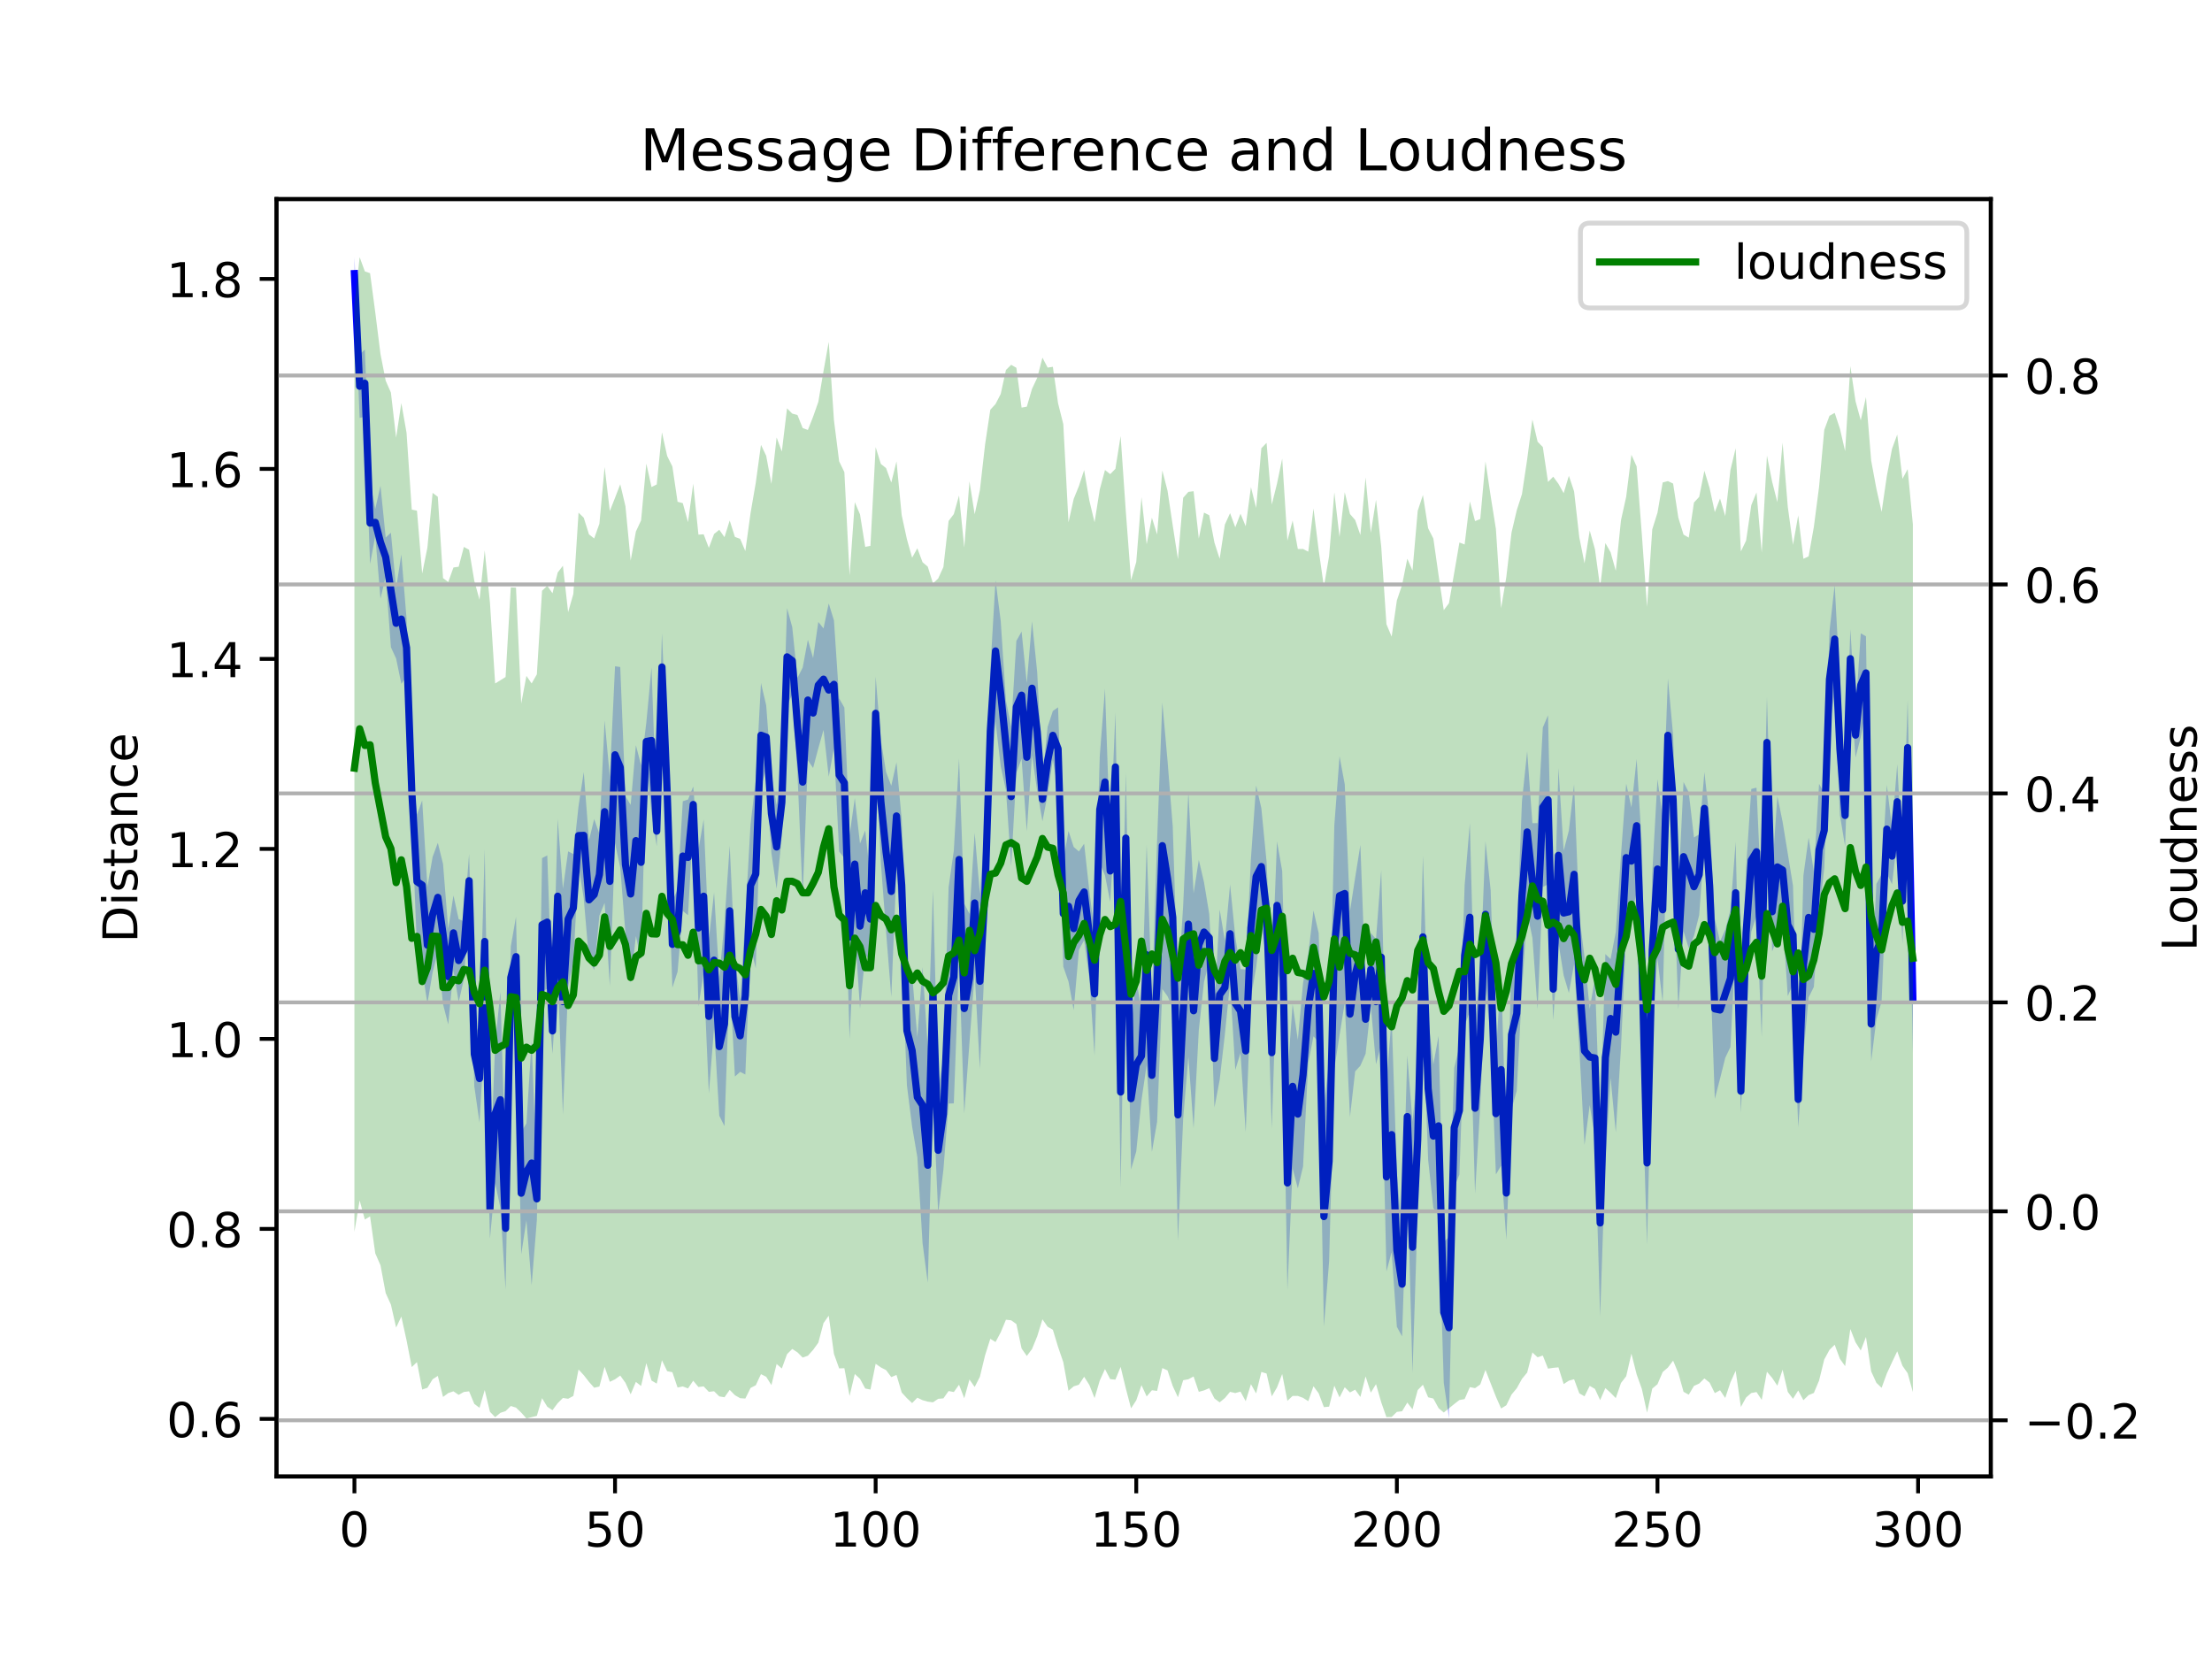 <?xml version="1.0" encoding="utf-8" standalone="no"?>
<!DOCTYPE svg PUBLIC "-//W3C//DTD SVG 1.1//EN"
  "http://www.w3.org/Graphics/SVG/1.1/DTD/svg11.dtd">
<!-- Created with matplotlib (https://matplotlib.org/) -->
<svg height="345.6pt" version="1.1" viewBox="0 0 460.8 345.6" width="460.8pt" xmlns="http://www.w3.org/2000/svg" xmlns:xlink="http://www.w3.org/1999/xlink">
 <defs>
  <style type="text/css">
*{stroke-linecap:butt;stroke-linejoin:round;}
  </style>
 </defs>
 <g id="figure_1">
  <g id="patch_1">
   <path d="M 0 345.6 
L 460.8 345.6 
L 460.8 0 
L 0 0 
z
" style="fill:#ffffff;"/>
  </g>
  <g id="axes_1">
   <g id="patch_2">
    <path d="M 57.6 307.584 
L 414.72 307.584 
L 414.72 41.472 
L 57.6 41.472 
z
" style="fill:#ffffff;"/>
   </g>
   <g id="PolyCollection_1">
    <path clip-path="url(#p06f6f59877)" d="M 73.833 53.568 
L 73.833 60.424 
L 74.919 87.06 
L 76.004 86.83 
L 77.09 117.515 
L 78.176 111.628 
L 79.262 124.703 
L 80.348 120.118 
L 81.433 134.827 
L 82.519 137.191 
L 83.605 142.456 
L 84.691 140.989 
L 85.777 170.622 
L 86.862 197.624 
L 87.948 202.019 
L 89.034 209.043 
L 90.12 202.588 
L 91.206 198.304 
L 92.291 209.199 
L 93.377 213.411 
L 94.463 202.124 
L 95.549 208.729 
L 96.635 204.007 
L 97.72 189.057 
L 98.806 226.283 
L 99.892 233.868 
L 100.978 215.339 
L 102.064 258.063 
L 103.149 246.452 
L 104.235 251.591 
L 105.321 268.659 
L 106.407 210.138 
L 107.493 207.574 
L 108.578 261.32 
L 109.664 254.212 
L 110.75 267.746 
L 111.836 254.186 
L 112.922 206.537 
L 114.007 205.99 
L 115.093 219.533 
L 116.179 202.797 
L 117.265 232.192 
L 118.351 205.596 
L 119.436 200.432 
L 120.522 180.235 
L 121.608 187.22 
L 122.694 199.856 
L 123.78 202.088 
L 124.865 190.734 
L 125.951 188.099 
L 127.037 205.411 
L 128.123 175.684 
L 129.209 180.754 
L 130.294 194.454 
L 131.38 204.795 
L 132.466 195.003 
L 133.552 199.87 
L 134.638 158.391 
L 135.723 169.487 
L 136.809 176.286 
L 137.895 146.071 
L 138.981 173.467 
L 140.067 205.744 
L 141.152 202.438 
L 142.238 189.764 
L 143.324 190.66 
L 144.41 171.344 
L 145.496 209.63 
L 146.581 202.678 
L 147.667 227.8 
L 148.753 214.127 
L 149.839 232.426 
L 150.925 234.597 
L 152.01 203.333 
L 153.096 224.26 
L 154.182 223.29 
L 155.268 223.841 
L 156.354 197.17 
L 157.439 201.733 
L 158.525 164.052 
L 159.611 160.198 
L 160.697 177.707 
L 161.783 185.182 
L 162.868 174.207 
L 163.954 146.978 
L 165.04 144.64 
L 166.126 161.168 
L 167.212 186.771 
L 168.297 158.383 
L 169.383 159.988 
L 170.469 155.894 
L 171.555 152.045 
L 172.641 161.801 
L 173.726 155.88 
L 174.812 177.402 
L 175.898 178.78 
L 176.984 216.452 
L 178.07 193.745 
L 179.155 210.132 
L 180.241 198.986 
L 181.327 200.021 
L 182.413 156.259 
L 183.499 179.76 
L 184.584 194.113 
L 185.67 207.696 
L 186.756 181.172 
L 187.842 198.116 
L 188.928 226.117 
L 190.013 234.695 
L 191.099 241.052 
L 192.185 258.965 
L 193.271 267.245 
L 194.357 228.128 
L 195.442 252.753 
L 196.528 243.677 
L 197.614 229.887 
L 198.7 229.853 
L 199.786 200.092 
L 200.871 231.981 
L 201.957 217.216 
L 203.043 202.733 
L 204.129 222.668 
L 205.215 198.731 
L 206.3 165.018 
L 207.386 150.366 
L 208.472 159.65 
L 209.558 164.631 
L 210.644 180.479 
L 211.729 161.011 
L 212.815 158.074 
L 213.901 173.185 
L 214.987 157.328 
L 216.073 164.825 
L 217.158 171.088 
L 218.244 165.515 
L 219.33 158.279 
L 220.416 164.63 
L 221.502 201.372 
L 222.587 204.477 
L 223.673 210.43 
L 224.759 197.878 
L 225.845 195.874 
L 226.931 203.753 
L 228.016 219.86 
L 229.102 179.732 
L 230.188 182.349 
L 231.274 187.886 
L 232.36 171.124 
L 233.445 247.395 
L 234.531 188.181 
L 235.617 243.623 
L 236.703 239.867 
L 237.789 229.216 
L 238.875 221.82 
L 239.96 239.972 
L 241.046 233.708 
L 242.132 206.033 
L 243.218 207.529 
L 244.304 210.004 
L 245.389 258.491 
L 246.475 233.05 
L 247.561 220.161 
L 248.647 235.03 
L 249.733 214.617 
L 250.818 204.532 
L 251.904 200.324 
L 252.99 230.723 
L 254.076 224.989 
L 255.162 215.491 
L 256.247 204.762 
L 257.333 222.891 
L 258.419 219.347 
L 259.505 235.875 
L 260.591 207.729 
L 261.676 201.585 
L 262.762 192.678 
L 263.848 200.079 
L 264.934 235.089 
L 266.02 201.942 
L 267.105 205.889 
L 268.191 268.732 
L 269.277 243.447 
L 270.363 247.551 
L 271.449 243.013 
L 272.534 221.478 
L 273.62 215.883 
L 274.706 217.058 
L 275.792 276.349 
L 276.878 262.822 
L 277.963 222.706 
L 279.049 215.661 
L 280.135 208.901 
L 281.221 232.688 
L 282.307 223.185 
L 283.392 222.009 
L 284.478 219.533 
L 285.564 209.58 
L 286.65 221.713 
L 287.736 217.557 
L 288.821 264.872 
L 289.907 260.818 
L 290.993 276.396 
L 292.079 278.397 
L 293.165 245.356 
L 294.25 285.999 
L 295.336 252.165 
L 296.422 212.132 
L 297.508 241.607 
L 298.594 251.637 
L 299.679 253.26 
L 300.765 288.06 
L 301.851 295.488 
L 302.937 247.382 
L 304.023 244.673 
L 305.108 213.666 
L 306.194 210.68 
L 307.28 248.654 
L 308.366 230.278 
L 309.452 205.689 
L 310.537 216.039 
L 311.623 244.661 
L 312.709 242.83 
L 313.795 258.273 
L 314.881 231.076 
L 315.966 227.236 
L 317.052 206.338 
L 318.138 190.127 
L 319.224 195.341 
L 320.31 210.242 
L 321.395 184.772 
L 322.481 184.226 
L 323.567 212.491 
L 324.653 196.388 
L 325.739 203.174 
L 326.824 206.848 
L 327.91 200.849 
L 328.996 218.267 
L 330.082 238.506 
L 331.168 230.221 
L 332.253 236.997 
L 333.339 274.197 
L 334.425 241.869 
L 335.511 224.551 
L 336.597 235.88 
L 337.682 218.265 
L 338.768 194.086 
L 339.854 190.557 
L 340.94 185.922 
L 342.026 223.939 
L 343.111 259.333 
L 344.197 213.921 
L 345.283 199.747 
L 346.369 208.797 
L 347.455 165.01 
L 348.54 180.046 
L 349.626 210.273 
L 350.712 194.013 
L 351.798 197.535 
L 352.884 194.974 
L 353.969 190.626 
L 355.055 175.972 
L 356.141 198.367 
L 357.227 228.914 
L 358.313 224.724 
L 359.398 220.373 
L 360.484 218.105 
L 361.57 196.585 
L 362.656 231.771 
L 363.742 207.967 
L 364.827 194.067 
L 365.913 190.776 
L 366.999 216.027 
L 368.085 164.161 
L 369.171 198.21 
L 370.256 195.329 
L 371.342 191.321 
L 372.428 207.502 
L 373.514 204.999 
L 374.6 234.83 
L 375.685 219.663 
L 376.771 207.781 
L 377.857 205.598 
L 378.943 190.783 
L 380.029 180.779 
L 381.114 151.508 
L 382.2 144.428 
L 383.286 169.812 
L 384.372 176.302 
L 385.458 143.385 
L 386.543 157.795 
L 387.629 153.537 
L 388.715 147.821 
L 389.801 221.105 
L 390.887 212.339 
L 391.972 208.638 
L 393.058 181.937 
L 394.144 184.209 
L 395.23 174.843 
L 396.316 196.583 
L 397.401 165.683 
L 398.487 219.399 
L 398.487 196.787 
L 398.487 196.787 
L 397.401 145.811 
L 396.316 178.853 
L 395.23 159.206 
L 394.144 172.472 
L 393.058 163.5 
L 391.972 182.169 
L 390.887 184.122 
L 389.801 205.528 
L 388.715 132.551 
L 387.629 131.937 
L 386.543 148.483 
L 385.458 131.047 
L 384.372 163.44 
L 383.286 142.19 
L 382.2 121.829 
L 381.114 131.521 
L 380.029 165.172 
L 378.943 163.289 
L 377.857 181.579 
L 376.771 174.459 
L 375.685 182.355 
L 374.6 223.226 
L 373.514 184.506 
L 372.428 177.806 
L 371.342 171.166 
L 370.256 165.868 
L 369.171 181.649 
L 368.085 145.177 
L 366.999 188.824 
L 365.913 164.084 
L 364.827 164.353 
L 363.742 180.743 
L 362.656 222.833 
L 361.57 175.371 
L 360.484 189.531 
L 359.398 193.686 
L 358.313 196.066 
L 357.227 191.414 
L 356.141 170.626 
L 355.055 160.847 
L 353.969 173.812 
L 352.884 174.457 
L 351.798 165.069 
L 350.712 162.905 
L 349.626 185.259 
L 348.54 153.111 
L 347.455 141.36 
L 346.369 170.243 
L 345.283 162.315 
L 344.197 181.94 
L 343.111 225.185 
L 342.026 176.021 
L 340.94 158.104 
L 339.854 168.199 
L 338.768 163.237 
L 337.682 178.105 
L 336.597 194.148 
L 335.511 199.795 
L 334.425 198.752 
L 333.339 235.328 
L 332.253 203.815 
L 331.168 210.174 
L 330.082 199.329 
L 328.996 190.803 
L 327.91 163.426 
L 326.824 173.023 
L 325.739 177.218 
L 324.653 159.985 
L 323.567 199.613 
L 322.481 149.008 
L 321.395 151.563 
L 320.31 171.467 
L 319.224 171.478 
L 318.138 156.498 
L 317.052 166.929 
L 315.966 195.033 
L 314.881 199.989 
L 313.795 238.787 
L 312.709 202.799 
L 311.623 219.332 
L 310.537 185.501 
L 309.452 175.252 
L 308.366 202.505 
L 307.28 213.066 
L 306.194 171.483 
L 305.108 184.447 
L 304.023 217.991 
L 302.937 222.45 
L 301.851 257.687 
L 300.765 258.728 
L 299.679 215.814 
L 298.594 221.703 
L 297.508 211.982 
L 296.422 178.217 
L 295.336 222.598 
L 294.25 233.639 
L 293.165 219.858 
L 292.079 256.637 
L 290.993 244.454 
L 289.907 211.909 
L 288.821 225.491 
L 287.736 181.25 
L 286.65 195.609 
L 285.564 194.354 
L 284.478 205.131 
L 283.392 176.016 
L 282.307 182.81 
L 281.221 189.819 
L 280.135 163.373 
L 279.049 157.545 
L 277.963 171.961 
L 276.878 220.99 
L 275.792 230.519 
L 274.706 194.385 
L 273.62 189.667 
L 272.534 198.726 
L 271.449 204.805 
L 270.363 216.619 
L 269.277 209.175 
L 268.191 224.129 
L 267.105 181.423 
L 266.02 175.288 
L 264.934 203.485 
L 263.848 179.487 
L 262.762 168.367 
L 261.676 163.633 
L 260.591 178.824 
L 259.505 201.968 
L 258.419 201.879 
L 257.333 195.106 
L 256.247 184.274 
L 255.162 195.942 
L 254.076 189.462 
L 252.99 210.235 
L 251.904 190.369 
L 250.818 183.795 
L 249.733 179.123 
L 248.647 186.084 
L 247.561 164.872 
L 246.475 188.61 
L 245.389 206.01 
L 244.304 172.176 
L 243.218 158.468 
L 242.132 146.308 
L 241.046 175.096 
L 239.96 208.043 
L 238.875 175.984 
L 237.789 210.734 
L 236.703 203.771 
L 235.617 214.113 
L 234.531 160.996 
L 233.445 207.581 
L 232.36 148.427 
L 231.274 174.993 
L 230.188 143.451 
L 229.102 157.513 
L 228.016 194.194 
L 226.931 185.595 
L 225.845 175.751 
L 224.759 177.375 
L 223.673 176.445 
L 222.587 173.098 
L 221.502 179.299 
L 220.416 147.344 
L 219.33 148.101 
L 218.244 151.408 
L 217.158 161.91 
L 216.073 140.073 
L 214.987 129.411 
L 213.901 142.316 
L 212.815 131.568 
L 211.729 133.509 
L 210.644 151.408 
L 209.558 145.954 
L 208.472 129.402 
L 207.386 120.852 
L 206.3 139.576 
L 205.215 171.826 
L 204.129 186.18 
L 203.043 173.479 
L 201.957 190.37 
L 200.871 188.208 
L 199.786 158.012 
L 198.7 177.181 
L 197.614 184.82 
L 196.528 220.454 
L 195.442 226.502 
L 194.357 185.394 
L 193.271 218.248 
L 192.185 201.475 
L 191.099 216.088 
L 190.013 202.98 
L 188.928 203.317 
L 187.842 170.736 
L 186.756 158.79 
L 185.67 163.693 
L 184.584 160.821 
L 183.499 154.172 
L 182.413 140.935 
L 181.327 182.912 
L 180.241 172.988 
L 179.155 175.727 
L 178.07 166.267 
L 176.984 173.969 
L 175.898 147.408 
L 174.812 145.49 
L 173.726 129.242 
L 172.641 125.7 
L 171.555 130.921 
L 170.469 129.558 
L 169.383 137.087 
L 168.297 133.276 
L 167.212 139.077 
L 166.126 141.191 
L 165.04 130.648 
L 163.954 126.681 
L 162.868 160.131 
L 161.783 167.699 
L 160.697 161.267 
L 159.611 146.925 
L 158.525 142.271 
L 157.439 162.462 
L 156.354 171.71 
L 155.268 190.945 
L 154.182 208.275 
L 153.096 199.316 
L 152.01 176.146 
L 150.925 192.009 
L 149.839 203.619 
L 148.753 185.912 
L 147.667 195.669 
L 146.581 170.717 
L 145.496 176.997 
L 144.41 163.84 
L 143.324 166.562 
L 142.238 166.91 
L 141.152 185.27 
L 140.067 187.715 
L 138.981 156.675 
L 137.895 131.837 
L 136.809 169.994 
L 135.723 139.034 
L 134.638 150.554 
L 133.552 159.406 
L 132.466 155.233 
L 131.38 167.673 
L 130.294 165.855 
L 129.209 138.953 
L 128.123 138.792 
L 127.037 161.799 
L 125.951 150.07 
L 124.865 173.698 
L 123.78 170.622 
L 122.694 175.053 
L 121.608 160.832 
L 120.522 167.911 
L 119.436 177.909 
L 118.351 177.358 
L 117.265 185.139 
L 116.179 170.589 
L 115.093 209.982 
L 114.007 178.192 
L 112.922 178.757 
L 111.836 245.3 
L 110.75 216.811 
L 109.664 234.027 
L 108.578 235.813 
L 107.493 191.006 
L 106.407 197.153 
L 105.321 243.104 
L 104.235 206.587 
L 103.149 217.491 
L 102.064 245.581 
L 100.978 176.901 
L 99.892 215.497 
L 98.806 212.927 
L 97.72 177.887 
L 96.635 191.93 
L 95.549 191.471 
L 94.463 186.543 
L 93.377 193.498 
L 92.291 179.959 
L 91.206 175.571 
L 90.12 178.513 
L 89.034 184.74 
L 87.948 166.735 
L 86.862 169.702 
L 85.777 158.821 
L 84.691 128.862 
L 83.605 115.488 
L 82.519 122.495 
L 81.433 110.973 
L 80.348 111.985 
L 79.262 101.203 
L 78.176 106.012 
L 77.09 100.41 
L 76.004 72.826 
L 74.919 73.86 
L 73.833 53.568 
z
" style="fill:#0000ff;fill-opacity:0.25;"/>
   </g>
   <g id="matplotlib.axis_1">
    <g id="xtick_1">
     <g id="line2d_1">
      <defs>
       <path d="M 0 0 
L 0 3.5 
" id="m4b7e1e8e38" style="stroke:#000000;stroke-width:0.8;"/>
      </defs>
      <g>
       <use style="stroke:#000000;stroke-width:0.8;" x="73.833" xlink:href="#m4b7e1e8e38" y="307.584"/>
      </g>
     </g>
     <g id="text_1">
      <!-- 0 -->
      <defs>
       <path d="M 31.781 66.406 
Q 24.172 66.406 20.328 58.906 
Q 16.5 51.422 16.5 36.375 
Q 16.5 21.391 20.328 13.891 
Q 24.172 6.391 31.781 6.391 
Q 39.453 6.391 43.281 13.891 
Q 47.125 21.391 47.125 36.375 
Q 47.125 51.422 43.281 58.906 
Q 39.453 66.406 31.781 66.406 
z
M 31.781 74.219 
Q 44.047 74.219 50.516 64.516 
Q 56.984 54.828 56.984 36.375 
Q 56.984 17.969 50.516 8.266 
Q 44.047 -1.422 31.781 -1.422 
Q 19.531 -1.422 13.062 8.266 
Q 6.594 17.969 6.594 36.375 
Q 6.594 54.828 13.062 64.516 
Q 19.531 74.219 31.781 74.219 
z
" id="DejaVuSans-48"/>
      </defs>
      <g transform="translate(70.651 322.182)scale(0.1 -0.1)">
       <use xlink:href="#DejaVuSans-48"/>
      </g>
     </g>
    </g>
    <g id="xtick_2">
     <g id="line2d_2">
      <g>
       <use style="stroke:#000000;stroke-width:0.8;" x="128.123" xlink:href="#m4b7e1e8e38" y="307.584"/>
      </g>
     </g>
     <g id="text_2">
      <!-- 50 -->
      <defs>
       <path d="M 10.797 72.906 
L 49.516 72.906 
L 49.516 64.594 
L 19.828 64.594 
L 19.828 46.734 
Q 21.969 47.469 24.109 47.828 
Q 26.266 48.188 28.422 48.188 
Q 40.625 48.188 47.75 41.5 
Q 54.891 34.812 54.891 23.391 
Q 54.891 11.625 47.562 5.094 
Q 40.234 -1.422 26.906 -1.422 
Q 22.312 -1.422 17.547 -0.641 
Q 12.797 0.141 7.719 1.703 
L 7.719 11.625 
Q 12.109 9.234 16.797 8.062 
Q 21.484 6.891 26.703 6.891 
Q 35.156 6.891 40.078 11.328 
Q 45.016 15.766 45.016 23.391 
Q 45.016 31 40.078 35.438 
Q 35.156 39.891 26.703 39.891 
Q 22.75 39.891 18.812 39.016 
Q 14.891 38.141 10.797 36.281 
z
" id="DejaVuSans-53"/>
      </defs>
      <g transform="translate(121.76 322.182)scale(0.1 -0.1)">
       <use xlink:href="#DejaVuSans-53"/>
       <use x="63.623" xlink:href="#DejaVuSans-48"/>
      </g>
     </g>
    </g>
    <g id="xtick_3">
     <g id="line2d_3">
      <g>
       <use style="stroke:#000000;stroke-width:0.8;" x="182.413" xlink:href="#m4b7e1e8e38" y="307.584"/>
      </g>
     </g>
     <g id="text_3">
      <!-- 100 -->
      <defs>
       <path d="M 12.406 8.297 
L 28.516 8.297 
L 28.516 63.922 
L 10.984 60.406 
L 10.984 69.391 
L 28.422 72.906 
L 38.281 72.906 
L 38.281 8.297 
L 54.391 8.297 
L 54.391 0 
L 12.406 0 
z
" id="DejaVuSans-49"/>
      </defs>
      <g transform="translate(172.869 322.182)scale(0.1 -0.1)">
       <use xlink:href="#DejaVuSans-49"/>
       <use x="63.623" xlink:href="#DejaVuSans-48"/>
       <use x="127.246" xlink:href="#DejaVuSans-48"/>
      </g>
     </g>
    </g>
    <g id="xtick_4">
     <g id="line2d_4">
      <g>
       <use style="stroke:#000000;stroke-width:0.8;" x="236.703" xlink:href="#m4b7e1e8e38" y="307.584"/>
      </g>
     </g>
     <g id="text_4">
      <!-- 150 -->
      <g transform="translate(227.159 322.182)scale(0.1 -0.1)">
       <use xlink:href="#DejaVuSans-49"/>
       <use x="63.623" xlink:href="#DejaVuSans-53"/>
       <use x="127.246" xlink:href="#DejaVuSans-48"/>
      </g>
     </g>
    </g>
    <g id="xtick_5">
     <g id="line2d_5">
      <g>
       <use style="stroke:#000000;stroke-width:0.8;" x="290.993" xlink:href="#m4b7e1e8e38" y="307.584"/>
      </g>
     </g>
     <g id="text_5">
      <!-- 200 -->
      <defs>
       <path d="M 19.188 8.297 
L 53.609 8.297 
L 53.609 0 
L 7.328 0 
L 7.328 8.297 
Q 12.938 14.109 22.625 23.891 
Q 32.328 33.688 34.812 36.531 
Q 39.547 41.844 41.422 45.531 
Q 43.312 49.219 43.312 52.781 
Q 43.312 58.594 39.234 62.25 
Q 35.156 65.922 28.609 65.922 
Q 23.969 65.922 18.812 64.312 
Q 13.672 62.703 7.812 59.422 
L 7.812 69.391 
Q 13.766 71.781 18.938 73 
Q 24.125 74.219 28.422 74.219 
Q 39.75 74.219 46.484 68.547 
Q 53.219 62.891 53.219 53.422 
Q 53.219 48.922 51.531 44.891 
Q 49.859 40.875 45.406 35.406 
Q 44.188 33.984 37.641 27.219 
Q 31.109 20.453 19.188 8.297 
z
" id="DejaVuSans-50"/>
      </defs>
      <g transform="translate(281.449 322.182)scale(0.1 -0.1)">
       <use xlink:href="#DejaVuSans-50"/>
       <use x="63.623" xlink:href="#DejaVuSans-48"/>
       <use x="127.246" xlink:href="#DejaVuSans-48"/>
      </g>
     </g>
    </g>
    <g id="xtick_6">
     <g id="line2d_6">
      <g>
       <use style="stroke:#000000;stroke-width:0.8;" x="345.283" xlink:href="#m4b7e1e8e38" y="307.584"/>
      </g>
     </g>
     <g id="text_6">
      <!-- 250 -->
      <g transform="translate(335.739 322.182)scale(0.1 -0.1)">
       <use xlink:href="#DejaVuSans-50"/>
       <use x="63.623" xlink:href="#DejaVuSans-53"/>
       <use x="127.246" xlink:href="#DejaVuSans-48"/>
      </g>
     </g>
    </g>
    <g id="xtick_7">
     <g id="line2d_7">
      <g>
       <use style="stroke:#000000;stroke-width:0.8;" x="399.573" xlink:href="#m4b7e1e8e38" y="307.584"/>
      </g>
     </g>
     <g id="text_7">
      <!-- 300 -->
      <defs>
       <path d="M 40.578 39.312 
Q 47.656 37.797 51.625 33 
Q 55.609 28.219 55.609 21.188 
Q 55.609 10.406 48.188 4.484 
Q 40.766 -1.422 27.094 -1.422 
Q 22.516 -1.422 17.656 -0.516 
Q 12.797 0.391 7.625 2.203 
L 7.625 11.719 
Q 11.719 9.328 16.594 8.109 
Q 21.484 6.891 26.812 6.891 
Q 36.078 6.891 40.938 10.547 
Q 45.797 14.203 45.797 21.188 
Q 45.797 27.641 41.281 31.266 
Q 36.766 34.906 28.719 34.906 
L 20.219 34.906 
L 20.219 43.016 
L 29.109 43.016 
Q 36.375 43.016 40.234 45.922 
Q 44.094 48.828 44.094 54.297 
Q 44.094 59.906 40.109 62.906 
Q 36.141 65.922 28.719 65.922 
Q 24.656 65.922 20.016 65.031 
Q 15.375 64.156 9.812 62.312 
L 9.812 71.094 
Q 15.438 72.656 20.344 73.438 
Q 25.25 74.219 29.594 74.219 
Q 40.828 74.219 47.359 69.109 
Q 53.906 64.016 53.906 55.328 
Q 53.906 49.266 50.438 45.094 
Q 46.969 40.922 40.578 39.312 
z
" id="DejaVuSans-51"/>
      </defs>
      <g transform="translate(390.029 322.182)scale(0.1 -0.1)">
       <use xlink:href="#DejaVuSans-51"/>
       <use x="63.623" xlink:href="#DejaVuSans-48"/>
       <use x="127.246" xlink:href="#DejaVuSans-48"/>
      </g>
     </g>
    </g>
   </g>
   <g id="matplotlib.axis_2">
    <g id="ytick_1">
     <g id="line2d_8">
      <defs>
       <path d="M 0 0 
L -3.5 0 
" id="m48596082e2" style="stroke:#000000;stroke-width:0.8;"/>
      </defs>
      <g>
       <use style="stroke:#000000;stroke-width:0.8;" x="57.6" xlink:href="#m48596082e2" y="295.581"/>
      </g>
     </g>
     <g id="text_8">
      <!-- 0.6 -->
      <defs>
       <path d="M 10.688 12.406 
L 21 12.406 
L 21 0 
L 10.688 0 
z
" id="DejaVuSans-46"/>
       <path d="M 33.016 40.375 
Q 26.375 40.375 22.484 35.828 
Q 18.609 31.297 18.609 23.391 
Q 18.609 15.531 22.484 10.953 
Q 26.375 6.391 33.016 6.391 
Q 39.656 6.391 43.531 10.953 
Q 47.406 15.531 47.406 23.391 
Q 47.406 31.297 43.531 35.828 
Q 39.656 40.375 33.016 40.375 
z
M 52.594 71.297 
L 52.594 62.312 
Q 48.875 64.062 45.094 64.984 
Q 41.312 65.922 37.594 65.922 
Q 27.828 65.922 22.672 59.328 
Q 17.531 52.734 16.797 39.406 
Q 19.672 43.656 24.016 45.922 
Q 28.375 48.188 33.594 48.188 
Q 44.578 48.188 50.953 41.516 
Q 57.328 34.859 57.328 23.391 
Q 57.328 12.156 50.688 5.359 
Q 44.047 -1.422 33.016 -1.422 
Q 20.359 -1.422 13.672 8.266 
Q 6.984 17.969 6.984 36.375 
Q 6.984 53.656 15.188 63.938 
Q 23.391 74.219 37.203 74.219 
Q 40.922 74.219 44.703 73.484 
Q 48.484 72.75 52.594 71.297 
z
" id="DejaVuSans-54"/>
      </defs>
      <g transform="translate(34.697 299.38)scale(0.1 -0.1)">
       <use xlink:href="#DejaVuSans-48"/>
       <use x="63.623" xlink:href="#DejaVuSans-46"/>
       <use x="95.41" xlink:href="#DejaVuSans-54"/>
      </g>
     </g>
    </g>
    <g id="ytick_2">
     <g id="line2d_9">
      <g>
       <use style="stroke:#000000;stroke-width:0.8;" x="57.6" xlink:href="#m48596082e2" y="256.001"/>
      </g>
     </g>
     <g id="text_9">
      <!-- 0.8 -->
      <defs>
       <path d="M 31.781 34.625 
Q 24.75 34.625 20.719 30.859 
Q 16.703 27.094 16.703 20.516 
Q 16.703 13.922 20.719 10.156 
Q 24.75 6.391 31.781 6.391 
Q 38.812 6.391 42.859 10.172 
Q 46.922 13.969 46.922 20.516 
Q 46.922 27.094 42.891 30.859 
Q 38.875 34.625 31.781 34.625 
z
M 21.922 38.812 
Q 15.578 40.375 12.031 44.719 
Q 8.5 49.078 8.5 55.328 
Q 8.5 64.062 14.719 69.141 
Q 20.953 74.219 31.781 74.219 
Q 42.672 74.219 48.875 69.141 
Q 55.078 64.062 55.078 55.328 
Q 55.078 49.078 51.531 44.719 
Q 48 40.375 41.703 38.812 
Q 48.828 37.156 52.797 32.312 
Q 56.781 27.484 56.781 20.516 
Q 56.781 9.906 50.312 4.234 
Q 43.844 -1.422 31.781 -1.422 
Q 19.734 -1.422 13.25 4.234 
Q 6.781 9.906 6.781 20.516 
Q 6.781 27.484 10.781 32.312 
Q 14.797 37.156 21.922 38.812 
z
M 18.312 54.391 
Q 18.312 48.734 21.844 45.562 
Q 25.391 42.391 31.781 42.391 
Q 38.141 42.391 41.719 45.562 
Q 45.312 48.734 45.312 54.391 
Q 45.312 60.062 41.719 63.234 
Q 38.141 66.406 31.781 66.406 
Q 25.391 66.406 21.844 63.234 
Q 18.312 60.062 18.312 54.391 
z
" id="DejaVuSans-56"/>
      </defs>
      <g transform="translate(34.697 259.8)scale(0.1 -0.1)">
       <use xlink:href="#DejaVuSans-48"/>
       <use x="63.623" xlink:href="#DejaVuSans-46"/>
       <use x="95.41" xlink:href="#DejaVuSans-56"/>
      </g>
     </g>
    </g>
    <g id="ytick_3">
     <g id="line2d_10">
      <g>
       <use style="stroke:#000000;stroke-width:0.8;" x="57.6" xlink:href="#m48596082e2" y="216.422"/>
      </g>
     </g>
     <g id="text_10">
      <!-- 1.0 -->
      <g transform="translate(34.697 220.221)scale(0.1 -0.1)">
       <use xlink:href="#DejaVuSans-49"/>
       <use x="63.623" xlink:href="#DejaVuSans-46"/>
       <use x="95.41" xlink:href="#DejaVuSans-48"/>
      </g>
     </g>
    </g>
    <g id="ytick_4">
     <g id="line2d_11">
      <g>
       <use style="stroke:#000000;stroke-width:0.8;" x="57.6" xlink:href="#m48596082e2" y="176.842"/>
      </g>
     </g>
     <g id="text_11">
      <!-- 1.2 -->
      <g transform="translate(34.697 180.641)scale(0.1 -0.1)">
       <use xlink:href="#DejaVuSans-49"/>
       <use x="63.623" xlink:href="#DejaVuSans-46"/>
       <use x="95.41" xlink:href="#DejaVuSans-50"/>
      </g>
     </g>
    </g>
    <g id="ytick_5">
     <g id="line2d_12">
      <g>
       <use style="stroke:#000000;stroke-width:0.8;" x="57.6" xlink:href="#m48596082e2" y="137.263"/>
      </g>
     </g>
     <g id="text_12">
      <!-- 1.4 -->
      <defs>
       <path d="M 37.797 64.312 
L 12.891 25.391 
L 37.797 25.391 
z
M 35.203 72.906 
L 47.609 72.906 
L 47.609 25.391 
L 58.016 25.391 
L 58.016 17.188 
L 47.609 17.188 
L 47.609 0 
L 37.797 0 
L 37.797 17.188 
L 4.891 17.188 
L 4.891 26.703 
z
" id="DejaVuSans-52"/>
      </defs>
      <g transform="translate(34.697 141.062)scale(0.1 -0.1)">
       <use xlink:href="#DejaVuSans-49"/>
       <use x="63.623" xlink:href="#DejaVuSans-46"/>
       <use x="95.41" xlink:href="#DejaVuSans-52"/>
      </g>
     </g>
    </g>
    <g id="ytick_6">
     <g id="line2d_13">
      <g>
       <use style="stroke:#000000;stroke-width:0.8;" x="57.6" xlink:href="#m48596082e2" y="97.683"/>
      </g>
     </g>
     <g id="text_13">
      <!-- 1.6 -->
      <g transform="translate(34.697 101.482)scale(0.1 -0.1)">
       <use xlink:href="#DejaVuSans-49"/>
       <use x="63.623" xlink:href="#DejaVuSans-46"/>
       <use x="95.41" xlink:href="#DejaVuSans-54"/>
      </g>
     </g>
    </g>
    <g id="ytick_7">
     <g id="line2d_14">
      <g>
       <use style="stroke:#000000;stroke-width:0.8;" x="57.6" xlink:href="#m48596082e2" y="58.104"/>
      </g>
     </g>
     <g id="text_14">
      <!-- 1.8 -->
      <g transform="translate(34.697 61.903)scale(0.1 -0.1)">
       <use xlink:href="#DejaVuSans-49"/>
       <use x="63.623" xlink:href="#DejaVuSans-46"/>
       <use x="95.41" xlink:href="#DejaVuSans-56"/>
      </g>
     </g>
    </g>
    <g id="text_15">
     <!-- Distance -->
     <defs>
      <path d="M 19.672 64.797 
L 19.672 8.109 
L 31.594 8.109 
Q 46.688 8.109 53.688 14.938 
Q 60.688 21.781 60.688 36.531 
Q 60.688 51.172 53.688 57.984 
Q 46.688 64.797 31.594 64.797 
z
M 9.812 72.906 
L 30.078 72.906 
Q 51.266 72.906 61.172 64.094 
Q 71.094 55.281 71.094 36.531 
Q 71.094 17.672 61.125 8.828 
Q 51.172 0 30.078 0 
L 9.812 0 
z
" id="DejaVuSans-68"/>
      <path d="M 9.422 54.688 
L 18.406 54.688 
L 18.406 0 
L 9.422 0 
z
M 9.422 75.984 
L 18.406 75.984 
L 18.406 64.594 
L 9.422 64.594 
z
" id="DejaVuSans-105"/>
      <path d="M 44.281 53.078 
L 44.281 44.578 
Q 40.484 46.531 36.375 47.5 
Q 32.281 48.484 27.875 48.484 
Q 21.188 48.484 17.844 46.438 
Q 14.5 44.391 14.5 40.281 
Q 14.5 37.156 16.891 35.375 
Q 19.281 33.594 26.516 31.984 
L 29.594 31.297 
Q 39.156 29.25 43.188 25.516 
Q 47.219 21.781 47.219 15.094 
Q 47.219 7.469 41.188 3.016 
Q 35.156 -1.422 24.609 -1.422 
Q 20.219 -1.422 15.453 -0.562 
Q 10.688 0.297 5.422 2 
L 5.422 11.281 
Q 10.406 8.688 15.234 7.391 
Q 20.062 6.109 24.812 6.109 
Q 31.156 6.109 34.562 8.281 
Q 37.984 10.453 37.984 14.406 
Q 37.984 18.062 35.516 20.016 
Q 33.062 21.969 24.703 23.781 
L 21.578 24.516 
Q 13.234 26.266 9.516 29.906 
Q 5.812 33.547 5.812 39.891 
Q 5.812 47.609 11.281 51.797 
Q 16.75 56 26.812 56 
Q 31.781 56 36.172 55.266 
Q 40.578 54.547 44.281 53.078 
z
" id="DejaVuSans-115"/>
      <path d="M 18.312 70.219 
L 18.312 54.688 
L 36.812 54.688 
L 36.812 47.703 
L 18.312 47.703 
L 18.312 18.016 
Q 18.312 11.328 20.141 9.422 
Q 21.969 7.516 27.594 7.516 
L 36.812 7.516 
L 36.812 0 
L 27.594 0 
Q 17.188 0 13.234 3.875 
Q 9.281 7.766 9.281 18.016 
L 9.281 47.703 
L 2.688 47.703 
L 2.688 54.688 
L 9.281 54.688 
L 9.281 70.219 
z
" id="DejaVuSans-116"/>
      <path d="M 34.281 27.484 
Q 23.391 27.484 19.188 25 
Q 14.984 22.516 14.984 16.5 
Q 14.984 11.719 18.141 8.906 
Q 21.297 6.109 26.703 6.109 
Q 34.188 6.109 38.703 11.406 
Q 43.219 16.703 43.219 25.484 
L 43.219 27.484 
z
M 52.203 31.203 
L 52.203 0 
L 43.219 0 
L 43.219 8.297 
Q 40.141 3.328 35.547 0.953 
Q 30.953 -1.422 24.312 -1.422 
Q 15.922 -1.422 10.953 3.297 
Q 6 8.016 6 15.922 
Q 6 25.141 12.172 29.828 
Q 18.359 34.516 30.609 34.516 
L 43.219 34.516 
L 43.219 35.406 
Q 43.219 41.609 39.141 45 
Q 35.062 48.391 27.688 48.391 
Q 23 48.391 18.547 47.266 
Q 14.109 46.141 10.016 43.891 
L 10.016 52.203 
Q 14.938 54.109 19.578 55.047 
Q 24.219 56 28.609 56 
Q 40.484 56 46.344 49.844 
Q 52.203 43.703 52.203 31.203 
z
" id="DejaVuSans-97"/>
      <path d="M 54.891 33.016 
L 54.891 0 
L 45.906 0 
L 45.906 32.719 
Q 45.906 40.484 42.875 44.328 
Q 39.844 48.188 33.797 48.188 
Q 26.516 48.188 22.312 43.547 
Q 18.109 38.922 18.109 30.906 
L 18.109 0 
L 9.078 0 
L 9.078 54.688 
L 18.109 54.688 
L 18.109 46.188 
Q 21.344 51.125 25.703 53.562 
Q 30.078 56 35.797 56 
Q 45.219 56 50.047 50.172 
Q 54.891 44.344 54.891 33.016 
z
" id="DejaVuSans-110"/>
      <path d="M 48.781 52.594 
L 48.781 44.188 
Q 44.969 46.297 41.141 47.344 
Q 37.312 48.391 33.406 48.391 
Q 24.656 48.391 19.812 42.844 
Q 14.984 37.312 14.984 27.297 
Q 14.984 17.281 19.812 11.734 
Q 24.656 6.203 33.406 6.203 
Q 37.312 6.203 41.141 7.25 
Q 44.969 8.297 48.781 10.406 
L 48.781 2.094 
Q 45.016 0.344 40.984 -0.531 
Q 36.969 -1.422 32.422 -1.422 
Q 20.062 -1.422 12.781 6.344 
Q 5.516 14.109 5.516 27.297 
Q 5.516 40.672 12.859 48.328 
Q 20.219 56 33.016 56 
Q 37.156 56 41.109 55.141 
Q 45.062 54.297 48.781 52.594 
z
" id="DejaVuSans-99"/>
      <path d="M 56.203 29.594 
L 56.203 25.203 
L 14.891 25.203 
Q 15.484 15.922 20.484 11.062 
Q 25.484 6.203 34.422 6.203 
Q 39.594 6.203 44.453 7.469 
Q 49.312 8.734 54.109 11.281 
L 54.109 2.781 
Q 49.266 0.734 44.188 -0.344 
Q 39.109 -1.422 33.891 -1.422 
Q 20.797 -1.422 13.156 6.188 
Q 5.516 13.812 5.516 26.812 
Q 5.516 40.234 12.766 48.109 
Q 20.016 56 32.328 56 
Q 43.359 56 49.781 48.891 
Q 56.203 41.797 56.203 29.594 
z
M 47.219 32.234 
Q 47.125 39.594 43.094 43.984 
Q 39.062 48.391 32.422 48.391 
Q 24.906 48.391 20.391 44.141 
Q 15.875 39.891 15.188 32.172 
z
" id="DejaVuSans-101"/>
     </defs>
     <g transform="translate(28.617 196.391)rotate(-90)scale(0.1 -0.1)">
      <use xlink:href="#DejaVuSans-68"/>
      <use x="77.002" xlink:href="#DejaVuSans-105"/>
      <use x="104.785" xlink:href="#DejaVuSans-115"/>
      <use x="156.885" xlink:href="#DejaVuSans-116"/>
      <use x="196.094" xlink:href="#DejaVuSans-97"/>
      <use x="257.373" xlink:href="#DejaVuSans-110"/>
      <use x="320.752" xlink:href="#DejaVuSans-99"/>
      <use x="375.732" xlink:href="#DejaVuSans-101"/>
     </g>
    </g>
   </g>
   <g id="line2d_15">
    <path clip-path="url(#p06f6f59877)" d="M 73.833 56.996 
L 74.919 80.46 
L 76.004 79.828 
L 77.09 108.962 
L 78.176 108.82 
L 79.262 112.953 
L 80.348 116.052 
L 82.519 129.843 
L 83.605 128.972 
L 84.691 134.926 
L 85.777 164.721 
L 86.862 183.663 
L 87.948 184.377 
L 89.034 196.891 
L 90.12 190.55 
L 91.206 186.937 
L 92.291 194.579 
L 93.377 203.454 
L 94.463 194.334 
L 95.549 200.1 
L 96.635 197.968 
L 97.72 183.472 
L 98.806 219.605 
L 99.892 224.682 
L 100.978 196.12 
L 102.064 251.822 
L 103.149 231.971 
L 104.235 229.089 
L 105.321 255.881 
L 106.407 203.646 
L 107.493 199.29 
L 108.578 248.566 
L 109.664 244.12 
L 110.75 242.278 
L 111.836 249.743 
L 112.922 192.647 
L 114.007 192.091 
L 115.093 214.757 
L 116.179 186.693 
L 117.265 208.665 
L 118.351 191.477 
L 119.436 189.17 
L 120.522 174.073 
L 121.608 174.026 
L 122.694 187.455 
L 123.78 186.355 
L 124.865 182.216 
L 125.951 169.084 
L 127.037 183.605 
L 128.123 157.238 
L 129.209 159.854 
L 130.294 180.154 
L 131.38 186.234 
L 132.466 175.118 
L 133.552 179.638 
L 134.638 154.472 
L 135.723 154.26 
L 136.809 173.14 
L 137.895 138.954 
L 138.981 165.071 
L 140.067 196.73 
L 141.152 193.854 
L 142.238 178.337 
L 143.324 178.611 
L 144.41 167.592 
L 145.496 193.314 
L 146.581 186.698 
L 147.667 211.734 
L 148.753 200.02 
L 149.839 218.023 
L 150.925 213.303 
L 152.01 189.74 
L 153.096 211.788 
L 154.182 215.783 
L 155.268 207.393 
L 156.354 184.44 
L 157.439 182.098 
L 158.525 153.162 
L 159.611 153.561 
L 160.697 169.487 
L 161.783 176.44 
L 162.868 167.169 
L 163.954 136.83 
L 165.04 137.644 
L 166.126 151.179 
L 167.212 162.924 
L 168.297 145.829 
L 169.383 148.537 
L 170.469 142.726 
L 171.555 141.483 
L 172.641 143.75 
L 173.726 142.561 
L 174.812 161.446 
L 175.898 163.094 
L 176.984 195.21 
L 178.07 180.006 
L 179.155 192.929 
L 180.241 185.987 
L 181.327 191.467 
L 182.413 148.597 
L 183.499 166.966 
L 184.584 177.467 
L 185.67 185.694 
L 186.756 169.981 
L 187.842 184.426 
L 188.928 214.717 
L 190.013 218.838 
L 191.099 228.57 
L 192.185 230.22 
L 193.271 242.746 
L 194.357 206.761 
L 195.442 239.627 
L 196.528 232.066 
L 197.614 207.353 
L 198.7 203.517 
L 199.786 179.052 
L 200.871 210.095 
L 201.957 203.793 
L 203.043 188.106 
L 204.129 204.424 
L 205.215 185.279 
L 206.3 152.297 
L 207.386 135.609 
L 208.472 144.526 
L 210.644 165.943 
L 211.729 147.26 
L 212.815 144.821 
L 213.901 157.75 
L 214.987 143.369 
L 216.073 152.449 
L 217.158 166.499 
L 218.244 158.461 
L 219.33 153.19 
L 220.416 155.987 
L 221.502 190.335 
L 222.587 188.788 
L 223.673 193.438 
L 224.759 187.627 
L 225.845 185.813 
L 226.931 194.674 
L 228.016 207.027 
L 229.102 168.623 
L 230.188 162.9 
L 231.274 181.439 
L 232.36 159.776 
L 233.445 227.488 
L 234.531 174.589 
L 235.617 228.868 
L 236.703 221.819 
L 237.789 219.975 
L 238.875 198.902 
L 239.96 224.007 
L 241.046 204.402 
L 242.132 176.17 
L 243.218 182.999 
L 244.304 191.09 
L 245.389 232.25 
L 246.475 210.83 
L 247.561 192.517 
L 248.647 210.557 
L 249.733 196.87 
L 250.818 194.164 
L 251.904 195.347 
L 252.99 220.479 
L 254.076 207.225 
L 255.162 205.717 
L 256.247 194.518 
L 257.333 208.998 
L 258.419 210.613 
L 259.505 218.922 
L 260.591 193.276 
L 261.676 182.609 
L 262.762 180.523 
L 263.848 189.783 
L 264.934 219.287 
L 266.02 188.615 
L 267.105 193.656 
L 268.191 246.43 
L 269.277 226.311 
L 270.363 232.085 
L 271.449 223.909 
L 272.534 210.102 
L 273.62 202.775 
L 274.706 205.721 
L 275.792 253.434 
L 276.878 241.906 
L 277.963 197.334 
L 279.049 186.603 
L 280.135 186.137 
L 281.221 211.254 
L 282.307 202.998 
L 283.392 199.013 
L 284.478 212.332 
L 285.564 201.967 
L 286.65 208.661 
L 287.736 199.404 
L 288.821 245.181 
L 289.907 236.363 
L 290.993 260.425 
L 292.079 267.517 
L 293.165 232.607 
L 294.25 259.819 
L 295.336 237.382 
L 296.422 195.174 
L 297.508 226.795 
L 298.594 236.67 
L 299.679 234.537 
L 300.765 273.394 
L 301.851 276.588 
L 302.937 234.916 
L 304.023 231.332 
L 305.108 199.057 
L 306.194 191.082 
L 307.28 230.86 
L 308.366 216.392 
L 309.452 190.471 
L 310.537 200.77 
L 311.623 231.996 
L 312.709 222.814 
L 313.795 248.53 
L 314.881 215.532 
L 315.966 211.134 
L 317.052 186.633 
L 318.138 173.313 
L 319.224 183.41 
L 320.31 190.855 
L 321.395 168.167 
L 322.481 166.617 
L 323.567 206.052 
L 324.653 178.186 
L 325.739 190.196 
L 326.824 189.935 
L 327.91 182.137 
L 328.996 204.535 
L 330.082 218.918 
L 331.168 220.198 
L 332.253 220.406 
L 333.339 254.762 
L 334.425 220.31 
L 335.511 212.173 
L 336.597 215.014 
L 337.682 198.185 
L 338.768 178.662 
L 339.854 179.378 
L 340.94 172.013 
L 342.026 199.98 
L 343.111 242.259 
L 344.197 197.931 
L 345.283 181.031 
L 346.369 189.52 
L 347.455 153.185 
L 348.54 166.579 
L 349.626 197.766 
L 350.712 178.459 
L 351.798 181.302 
L 352.884 184.716 
L 353.969 182.219 
L 355.055 168.41 
L 356.141 184.496 
L 357.227 210.164 
L 358.313 210.395 
L 360.484 203.818 
L 361.57 185.978 
L 362.656 227.302 
L 363.742 194.355 
L 364.827 179.21 
L 365.913 177.43 
L 366.999 202.425 
L 368.085 154.669 
L 369.171 189.93 
L 370.256 180.599 
L 371.342 181.244 
L 372.428 192.654 
L 373.514 194.753 
L 374.6 229.028 
L 375.685 201.009 
L 376.771 191.12 
L 377.857 193.589 
L 378.943 177.036 
L 380.029 172.976 
L 381.114 141.514 
L 382.2 133.128 
L 383.286 156.001 
L 384.372 169.871 
L 385.458 137.216 
L 386.543 153.139 
L 387.629 142.737 
L 388.715 140.186 
L 389.801 213.317 
L 390.887 198.231 
L 391.972 195.403 
L 393.058 172.719 
L 394.144 178.341 
L 395.23 167.025 
L 396.316 187.718 
L 397.401 155.747 
L 398.487 208.093 
L 398.487 208.093 
" style="fill:none;stroke:#0000ff;stroke-linecap:square;stroke-width:1.5;"/>
   </g>
   <g id="patch_3">
    <path d="M 57.6 307.584 
L 57.6 41.472 
" style="fill:none;stroke:#000000;stroke-linecap:square;stroke-linejoin:miter;stroke-width:0.8;"/>
   </g>
   <g id="patch_4">
    <path d="M 414.72 307.584 
L 414.72 41.472 
" style="fill:none;stroke:#000000;stroke-linecap:square;stroke-linejoin:miter;stroke-width:0.8;"/>
   </g>
   <g id="patch_5">
    <path d="M 57.6 307.584 
L 414.72 307.584 
" style="fill:none;stroke:#000000;stroke-linecap:square;stroke-linejoin:miter;stroke-width:0.8;"/>
   </g>
   <g id="patch_6">
    <path d="M 57.6 41.472 
L 414.72 41.472 
" style="fill:none;stroke:#000000;stroke-linecap:square;stroke-linejoin:miter;stroke-width:0.8;"/>
   </g>
  </g>
  <g id="axes_2">
   <g id="PolyCollection_2">
    <path clip-path="url(#p06f6f59877)" d="M 73.833 63.442 
L 73.833 256.596 
L 74.919 250.074 
L 76.004 254.047 
L 77.09 253.396 
L 78.176 261.1 
L 79.262 263.577 
L 80.348 269.373 
L 81.433 271.771 
L 82.519 276.559 
L 83.605 274.269 
L 84.691 279.202 
L 85.777 284.789 
L 86.862 283.757 
L 87.948 289.467 
L 89.034 289.101 
L 90.12 287.327 
L 91.206 286.629 
L 92.291 291.012 
L 93.377 290.204 
L 94.463 289.833 
L 95.549 290.58 
L 96.635 289.97 
L 97.72 289.838 
L 98.806 292.456 
L 99.892 293.27 
L 100.978 289.57 
L 102.064 294.1 
L 103.149 295.226 
L 104.235 294.321 
L 105.321 293.963 
L 106.407 292.894 
L 107.493 293.23 
L 108.578 294.269 
L 109.664 295.488 
L 110.75 295.217 
L 111.836 294.945 
L 112.922 291.269 
L 114.007 293.052 
L 115.093 293.765 
L 116.179 292.304 
L 117.265 291.223 
L 118.351 291.39 
L 119.436 290.796 
L 120.522 285.29 
L 121.608 286.476 
L 122.694 287.864 
L 123.78 289.087 
L 124.865 288.84 
L 125.951 284.728 
L 127.037 287.859 
L 128.123 287.336 
L 129.209 286.554 
L 130.294 288.063 
L 131.38 290.462 
L 132.466 287.874 
L 133.552 288.731 
L 134.638 283.96 
L 135.723 287.591 
L 136.809 288.229 
L 137.895 283.364 
L 138.981 285.641 
L 140.067 285.858 
L 141.152 289.045 
L 142.238 288.818 
L 143.324 289.236 
L 144.41 287.624 
L 145.496 288.942 
L 146.581 288.809 
L 147.667 289.95 
L 148.753 289.82 
L 149.839 290.894 
L 150.925 291.075 
L 152.01 289.54 
L 153.096 290.642 
L 154.182 291.267 
L 155.268 291.341 
L 156.354 289.136 
L 157.439 288.581 
L 158.525 286.259 
L 159.611 286.806 
L 160.697 288.539 
L 161.783 284.142 
L 162.868 285.082 
L 163.954 282.099 
L 165.04 281.01 
L 166.126 281.718 
L 167.212 282.802 
L 168.297 282.423 
L 169.383 281.212 
L 170.469 279.715 
L 171.555 275.618 
L 172.641 274.083 
L 173.726 282.034 
L 174.812 285.068 
L 175.898 285.016 
L 176.984 290.807 
L 178.07 286.226 
L 179.155 287.237 
L 180.241 289.251 
L 181.327 289.473 
L 182.413 284.102 
L 183.499 284.859 
L 184.584 285.415 
L 185.67 286.878 
L 186.756 286.423 
L 187.842 290.084 
L 188.928 291.267 
L 190.013 292.287 
L 191.099 291.167 
L 192.185 291.681 
L 193.271 291.987 
L 194.357 292.13 
L 195.442 291.403 
L 196.528 291.305 
L 197.614 289.775 
L 198.7 289.987 
L 199.786 288.464 
L 200.871 291.285 
L 201.957 287.373 
L 203.043 288.941 
L 204.129 286.808 
L 205.215 282.315 
L 206.3 278.898 
L 207.386 279.573 
L 208.472 277.536 
L 209.558 274.923 
L 210.644 275.04 
L 211.729 275.821 
L 212.815 280.913 
L 213.901 282.475 
L 214.987 281.028 
L 216.073 278.377 
L 217.158 274.835 
L 218.244 276.384 
L 219.33 277.016 
L 220.416 280.584 
L 221.502 283.766 
L 222.587 289.725 
L 223.673 288.802 
L 224.759 288.459 
L 225.845 286.804 
L 226.931 288.509 
L 228.016 291.246 
L 229.102 287.589 
L 230.188 285.199 
L 231.274 287.299 
L 232.36 287.402 
L 233.445 284.744 
L 234.531 289.246 
L 235.617 293.378 
L 236.703 291.714 
L 237.789 288.545 
L 238.875 290.906 
L 239.96 289.613 
L 241.046 289.75 
L 242.132 284.993 
L 243.218 285.478 
L 244.304 288.752 
L 245.389 291.073 
L 246.475 287.53 
L 247.561 287.326 
L 248.647 286.744 
L 249.733 289.946 
L 250.818 289.643 
L 251.904 289.186 
L 252.99 291.328 
L 254.076 292.135 
L 255.162 291.241 
L 256.247 289.942 
L 257.333 290.2 
L 258.419 289.898 
L 259.505 291.886 
L 260.591 288.342 
L 261.676 290.279 
L 262.762 285.8 
L 263.848 286.131 
L 264.934 290.88 
L 266.02 289.036 
L 267.105 286.233 
L 268.191 291.814 
L 269.277 290.796 
L 270.363 290.796 
L 271.449 291.198 
L 272.534 291.889 
L 273.62 288.778 
L 274.706 290.251 
L 275.792 293.136 
L 276.878 293.031 
L 277.963 288.66 
L 279.049 291.11 
L 280.135 288.982 
L 281.221 290.075 
L 282.307 289.492 
L 283.392 291.01 
L 284.478 286.736 
L 285.564 290.118 
L 286.65 288.335 
L 287.736 292.127 
L 288.821 295.218 
L 289.907 295.179 
L 290.993 294.119 
L 292.079 293.993 
L 293.165 292.179 
L 294.25 293.587 
L 295.336 289.576 
L 296.422 288.471 
L 297.508 291.083 
L 298.594 291.34 
L 299.679 293.338 
L 300.765 294.254 
L 301.851 293.377 
L 302.937 292.487 
L 304.023 291.65 
L 305.108 291.455 
L 306.194 288.961 
L 307.28 289.178 
L 308.366 288.403 
L 309.452 285.378 
L 310.537 288.181 
L 311.623 290.945 
L 312.709 293.412 
L 313.795 292.748 
L 314.881 290.512 
L 315.966 289.205 
L 317.052 287.251 
L 318.138 285.922 
L 319.224 281.74 
L 320.31 282.748 
L 321.395 282.382 
L 322.481 285.112 
L 323.567 284.943 
L 324.653 284.842 
L 325.739 288.325 
L 326.824 287.62 
L 327.91 287.322 
L 328.996 290.252 
L 330.082 290.88 
L 331.168 288.705 
L 332.253 289.33 
L 333.339 291.666 
L 334.425 289.161 
L 335.511 290.142 
L 336.597 291.251 
L 337.682 288.102 
L 338.768 286.69 
L 339.854 281.986 
L 340.94 286.298 
L 342.026 289.338 
L 343.111 294.279 
L 344.197 289.269 
L 345.283 288.358 
L 346.369 285.816 
L 347.455 284.889 
L 348.54 283.441 
L 349.626 286.052 
L 350.712 289.933 
L 351.798 290.546 
L 352.884 288.71 
L 353.969 288.22 
L 355.055 287.153 
L 356.141 288.022 
L 357.227 290.217 
L 358.313 289.612 
L 359.398 291.218 
L 360.484 287.963 
L 361.57 285.556 
L 362.656 293.101 
L 363.742 291.121 
L 364.827 290.192 
L 365.913 289.988 
L 366.999 291.615 
L 368.085 285.756 
L 369.171 287.044 
L 370.256 288.666 
L 371.342 285.333 
L 372.428 289.952 
L 373.514 291.395 
L 374.6 289.661 
L 375.685 291.69 
L 376.771 290.621 
L 377.857 290.181 
L 378.943 287.604 
L 380.029 283.19 
L 381.114 281.201 
L 382.2 280.129 
L 383.286 283.07 
L 384.372 284.591 
L 385.458 276.862 
L 386.543 279.624 
L 387.629 281.335 
L 388.715 278.518 
L 389.801 285.69 
L 390.887 288.062 
L 391.972 289.114 
L 393.058 286.135 
L 394.144 283.78 
L 395.23 281.499 
L 396.316 284.522 
L 397.401 286.068 
L 398.487 289.991 
L 398.487 109.262 
L 398.487 109.262 
L 397.401 97.735 
L 396.316 99.758 
L 395.23 90.533 
L 394.144 93.492 
L 393.058 99.186 
L 391.972 106.645 
L 390.887 101.811 
L 389.801 95.96 
L 388.715 82.727 
L 387.629 87.564 
L 386.543 83.583 
L 385.458 76.282 
L 384.372 93.987 
L 383.286 89.295 
L 382.2 86.01 
L 381.114 86.616 
L 380.029 89.555 
L 378.943 101.441 
L 377.857 109.778 
L 376.771 115.893 
L 375.685 116.407 
L 374.6 107.364 
L 373.514 113.496 
L 372.428 105.577 
L 371.342 92.205 
L 370.256 104.611 
L 369.171 100.357 
L 368.085 94.906 
L 366.999 115.089 
L 365.913 102.588 
L 364.827 105.228 
L 363.742 112.626 
L 362.656 114.877 
L 361.57 93.379 
L 360.484 97.905 
L 359.398 107.503 
L 358.313 103.851 
L 357.227 106.693 
L 356.141 101.668 
L 355.055 98.067 
L 353.969 103.514 
L 352.884 104.685 
L 351.798 111.998 
L 350.712 111.368 
L 349.626 107.835 
L 348.54 100.736 
L 347.455 100.219 
L 346.369 100.508 
L 345.283 106.809 
L 344.197 110.271 
L 343.111 126.424 
L 342.026 111.356 
L 340.94 97.169 
L 339.854 94.744 
L 338.768 103.463 
L 337.682 108.376 
L 336.597 118.909 
L 335.511 115.03 
L 334.425 113.132 
L 333.339 122.319 
L 332.253 114.404 
L 331.168 110.522 
L 330.082 117.357 
L 328.996 111.938 
L 327.91 102.353 
L 326.824 99.117 
L 325.739 102.737 
L 324.653 100.781 
L 323.567 99.305 
L 322.481 100.4 
L 321.395 93.12 
L 320.31 92.019 
L 319.224 87.381 
L 318.138 95.684 
L 317.052 102.935 
L 315.966 106.303 
L 314.881 110.927 
L 313.795 120.193 
L 312.709 126.693 
L 311.623 110.196 
L 310.537 103.363 
L 309.452 96.116 
L 308.366 108.127 
L 307.28 108.552 
L 306.194 104.445 
L 305.108 113.426 
L 304.023 113.01 
L 302.937 119.341 
L 301.851 125.645 
L 300.765 127.106 
L 299.679 119.824 
L 298.594 112.185 
L 297.508 110.058 
L 296.422 103.124 
L 295.336 106.408 
L 294.25 118.866 
L 293.165 116.391 
L 292.079 121.852 
L 290.993 125.075 
L 289.907 132.624 
L 288.821 130.031 
L 287.736 113.877 
L 286.65 104.114 
L 285.564 110.989 
L 284.478 99.446 
L 283.392 111.453 
L 282.307 108.323 
L 281.221 107.077 
L 280.135 102.543 
L 279.049 111.862 
L 277.963 102.558 
L 276.878 115.841 
L 275.792 122.18 
L 274.706 114.613 
L 273.62 105.916 
L 272.534 114.919 
L 271.449 114.357 
L 270.363 114.369 
L 269.277 108.438 
L 268.191 112.613 
L 267.105 95.533 
L 266.02 100.773 
L 264.934 105.114 
L 263.848 92.252 
L 262.762 93.38 
L 261.676 105.8 
L 260.591 101.474 
L 259.505 109.633 
L 258.419 107.02 
L 257.333 109.851 
L 256.247 106.9 
L 255.162 109.272 
L 254.076 116.406 
L 252.99 113.027 
L 251.904 107.332 
L 250.818 106.785 
L 249.733 112.198 
L 248.647 102.329 
L 247.561 102.463 
L 246.475 103.697 
L 245.389 116.487 
L 244.304 109.475 
L 243.218 102.233 
L 242.132 98.003 
L 241.046 111.343 
L 239.96 107.847 
L 238.875 113.376 
L 237.789 103.566 
L 236.703 117.07 
L 235.617 120.858 
L 234.531 106.605 
L 233.445 90.834 
L 232.36 97.67 
L 231.274 98.774 
L 230.188 97.906 
L 229.102 101.966 
L 228.016 108.8 
L 226.931 104.264 
L 225.845 97.931 
L 224.759 101.249 
L 223.673 103.923 
L 222.587 108.813 
L 221.502 88.346 
L 220.416 84.01 
L 219.33 76.413 
L 218.244 76.576 
L 217.158 74.506 
L 216.073 78.696 
L 214.987 81.008 
L 213.901 84.721 
L 212.815 84.914 
L 211.729 76.616 
L 210.644 75.998 
L 209.558 77.068 
L 208.472 82.068 
L 207.386 84.168 
L 206.3 85.347 
L 205.215 92.567 
L 204.129 102.112 
L 203.043 107.137 
L 201.957 100.258 
L 200.871 114.06 
L 199.786 103.222 
L 198.7 107.09 
L 197.614 108.525 
L 196.528 118.12 
L 195.442 120.512 
L 194.357 121.527 
L 193.271 118.043 
L 192.185 117.126 
L 191.099 114.209 
L 190.013 116.189 
L 188.928 112.327 
L 187.842 107.339 
L 186.756 96.121 
L 185.67 100.527 
L 184.584 97.514 
L 183.499 96.643 
L 182.413 93.143 
L 181.327 113.71 
L 180.241 113.927 
L 179.155 107.152 
L 178.07 104.621 
L 176.984 119.887 
L 175.898 98.357 
L 174.812 96.11 
L 173.726 87.525 
L 172.641 71.215 
L 171.555 77.283 
L 170.469 83.736 
L 169.383 86.808 
L 168.297 89.57 
L 167.212 89.167 
L 166.126 86.457 
L 165.04 86.159 
L 163.954 85.071 
L 162.868 94.065 
L 161.783 91.133 
L 160.697 100.803 
L 159.611 94.95 
L 158.525 92.664 
L 157.439 100.576 
L 156.354 106.889 
L 155.268 114.797 
L 154.182 112.247 
L 153.096 111.847 
L 152.01 108.428 
L 150.925 111.904 
L 149.839 110.364 
L 148.753 111.236 
L 147.667 114.135 
L 146.581 111.297 
L 145.496 111.376 
L 144.41 100.765 
L 143.324 108.767 
L 142.238 104.815 
L 141.152 104.528 
L 140.067 97.181 
L 138.981 94.979 
L 137.895 90.068 
L 136.809 100.918 
L 135.723 101.46 
L 134.638 96.577 
L 133.552 108.398 
L 132.466 110.73 
L 131.38 116.789 
L 130.294 105.468 
L 129.209 100.879 
L 128.123 103.699 
L 127.037 106.461 
L 125.951 97.278 
L 124.865 109.1 
L 123.78 112.168 
L 122.694 111.318 
L 121.608 107.856 
L 120.522 106.795 
L 119.436 123.725 
L 118.351 127.531 
L 117.265 117.861 
L 116.179 119.266 
L 115.093 123.59 
L 114.007 122.025 
L 112.922 123.06 
L 111.836 140.477 
L 110.75 142.376 
L 109.664 140.798 
L 108.578 146.562 
L 107.493 122.415 
L 106.407 122.364 
L 105.321 141.033 
L 104.235 141.711 
L 103.149 142.383 
L 102.064 125.53 
L 100.978 114.66 
L 99.892 124.934 
L 98.806 121.002 
L 97.72 114.53 
L 96.635 113.929 
L 95.549 118.059 
L 94.463 118.216 
L 93.377 121.242 
L 92.291 120.423 
L 91.206 103.488 
L 90.12 102.674 
L 89.034 114.086 
L 87.948 119.474 
L 86.862 106.381 
L 85.777 106.155 
L 84.691 90.153 
L 83.605 83.97 
L 82.519 91.181 
L 81.433 81.779 
L 80.348 79.309 
L 79.262 73.758 
L 78.176 65.074 
L 77.09 56.909 
L 76.004 56.539 
L 74.919 53.568 
L 73.833 63.442 
z
" style="fill:#008000;fill-opacity:0.25;"/>
   </g>
   <g id="matplotlib.axis_3">
    <g id="ytick_8">
     <g id="line2d_16">
      <path clip-path="url(#p06f6f59877)" d="M 57.6 295.879 
L 414.72 295.879 
" style="fill:none;stroke:#b0b0b0;stroke-linecap:square;stroke-width:0.8;"/>
     </g>
     <g id="line2d_17">
      <defs>
       <path d="M 0 0 
L 3.5 0 
" id="m0605b16821" style="stroke:#000000;stroke-width:0.8;"/>
      </defs>
      <g>
       <use style="stroke:#000000;stroke-width:0.8;" x="414.72" xlink:href="#m0605b16821" y="295.879"/>
      </g>
     </g>
     <g id="text_16">
      <!-- −0.2 -->
      <defs>
       <path d="M 10.594 35.5 
L 73.188 35.5 
L 73.188 27.203 
L 10.594 27.203 
z
" id="DejaVuSans-8722"/>
      </defs>
      <g transform="translate(421.72 299.679)scale(0.1 -0.1)">
       <use xlink:href="#DejaVuSans-8722"/>
       <use x="83.789" xlink:href="#DejaVuSans-48"/>
       <use x="147.412" xlink:href="#DejaVuSans-46"/>
       <use x="179.199" xlink:href="#DejaVuSans-50"/>
      </g>
     </g>
    </g>
    <g id="ytick_9">
     <g id="line2d_18">
      <path clip-path="url(#p06f6f59877)" d="M 57.6 252.347 
L 414.72 252.347 
" style="fill:none;stroke:#b0b0b0;stroke-linecap:square;stroke-width:0.8;"/>
     </g>
     <g id="line2d_19">
      <g>
       <use style="stroke:#000000;stroke-width:0.8;" x="414.72" xlink:href="#m0605b16821" y="252.347"/>
      </g>
     </g>
     <g id="text_17">
      <!-- 0.0 -->
      <g transform="translate(421.72 256.146)scale(0.1 -0.1)">
       <use xlink:href="#DejaVuSans-48"/>
       <use x="63.623" xlink:href="#DejaVuSans-46"/>
       <use x="95.41" xlink:href="#DejaVuSans-48"/>
      </g>
     </g>
    </g>
    <g id="ytick_10">
     <g id="line2d_20">
      <path clip-path="url(#p06f6f59877)" d="M 57.6 208.815 
L 414.72 208.815 
" style="fill:none;stroke:#b0b0b0;stroke-linecap:square;stroke-width:0.8;"/>
     </g>
     <g id="line2d_21">
      <g>
       <use style="stroke:#000000;stroke-width:0.8;" x="414.72" xlink:href="#m0605b16821" y="208.815"/>
      </g>
     </g>
     <g id="text_18">
      <!-- 0.2 -->
      <g transform="translate(421.72 212.614)scale(0.1 -0.1)">
       <use xlink:href="#DejaVuSans-48"/>
       <use x="63.623" xlink:href="#DejaVuSans-46"/>
       <use x="95.41" xlink:href="#DejaVuSans-50"/>
      </g>
     </g>
    </g>
    <g id="ytick_11">
     <g id="line2d_22">
      <path clip-path="url(#p06f6f59877)" d="M 57.6 165.282 
L 414.72 165.282 
" style="fill:none;stroke:#b0b0b0;stroke-linecap:square;stroke-width:0.8;"/>
     </g>
     <g id="line2d_23">
      <g>
       <use style="stroke:#000000;stroke-width:0.8;" x="414.72" xlink:href="#m0605b16821" y="165.282"/>
      </g>
     </g>
     <g id="text_19">
      <!-- 0.4 -->
      <g transform="translate(421.72 169.081)scale(0.1 -0.1)">
       <use xlink:href="#DejaVuSans-48"/>
       <use x="63.623" xlink:href="#DejaVuSans-46"/>
       <use x="95.41" xlink:href="#DejaVuSans-52"/>
      </g>
     </g>
    </g>
    <g id="ytick_12">
     <g id="line2d_24">
      <path clip-path="url(#p06f6f59877)" d="M 57.6 121.75 
L 414.72 121.75 
" style="fill:none;stroke:#b0b0b0;stroke-linecap:square;stroke-width:0.8;"/>
     </g>
     <g id="line2d_25">
      <g>
       <use style="stroke:#000000;stroke-width:0.8;" x="414.72" xlink:href="#m0605b16821" y="121.75"/>
      </g>
     </g>
     <g id="text_20">
      <!-- 0.6 -->
      <g transform="translate(421.72 125.549)scale(0.1 -0.1)">
       <use xlink:href="#DejaVuSans-48"/>
       <use x="63.623" xlink:href="#DejaVuSans-46"/>
       <use x="95.41" xlink:href="#DejaVuSans-54"/>
      </g>
     </g>
    </g>
    <g id="ytick_13">
     <g id="line2d_26">
      <path clip-path="url(#p06f6f59877)" d="M 57.6 78.217 
L 414.72 78.217 
" style="fill:none;stroke:#b0b0b0;stroke-linecap:square;stroke-width:0.8;"/>
     </g>
     <g id="line2d_27">
      <g>
       <use style="stroke:#000000;stroke-width:0.8;" x="414.72" xlink:href="#m0605b16821" y="78.217"/>
      </g>
     </g>
     <g id="text_21">
      <!-- 0.8 -->
      <g transform="translate(421.72 82.017)scale(0.1 -0.1)">
       <use xlink:href="#DejaVuSans-48"/>
       <use x="63.623" xlink:href="#DejaVuSans-46"/>
       <use x="95.41" xlink:href="#DejaVuSans-56"/>
      </g>
     </g>
    </g>
    <g id="text_22">
     <!-- Loudness -->
     <defs>
      <path d="M 9.812 72.906 
L 19.672 72.906 
L 19.672 8.297 
L 55.172 8.297 
L 55.172 0 
L 9.812 0 
z
" id="DejaVuSans-76"/>
      <path d="M 30.609 48.391 
Q 23.391 48.391 19.188 42.75 
Q 14.984 37.109 14.984 27.297 
Q 14.984 17.484 19.156 11.844 
Q 23.344 6.203 30.609 6.203 
Q 37.797 6.203 41.984 11.859 
Q 46.188 17.531 46.188 27.297 
Q 46.188 37.016 41.984 42.703 
Q 37.797 48.391 30.609 48.391 
z
M 30.609 56 
Q 42.328 56 49.016 48.375 
Q 55.719 40.766 55.719 27.297 
Q 55.719 13.875 49.016 6.219 
Q 42.328 -1.422 30.609 -1.422 
Q 18.844 -1.422 12.172 6.219 
Q 5.516 13.875 5.516 27.297 
Q 5.516 40.766 12.172 48.375 
Q 18.844 56 30.609 56 
z
" id="DejaVuSans-111"/>
      <path d="M 8.5 21.578 
L 8.5 54.688 
L 17.484 54.688 
L 17.484 21.922 
Q 17.484 14.156 20.5 10.266 
Q 23.531 6.391 29.594 6.391 
Q 36.859 6.391 41.078 11.031 
Q 45.312 15.672 45.312 23.688 
L 45.312 54.688 
L 54.297 54.688 
L 54.297 0 
L 45.312 0 
L 45.312 8.406 
Q 42.047 3.422 37.719 1 
Q 33.406 -1.422 27.688 -1.422 
Q 18.266 -1.422 13.375 4.438 
Q 8.5 10.297 8.5 21.578 
z
M 31.109 56 
z
" id="DejaVuSans-117"/>
      <path d="M 45.406 46.391 
L 45.406 75.984 
L 54.391 75.984 
L 54.391 0 
L 45.406 0 
L 45.406 8.203 
Q 42.578 3.328 38.25 0.953 
Q 33.938 -1.422 27.875 -1.422 
Q 17.969 -1.422 11.734 6.484 
Q 5.516 14.406 5.516 27.297 
Q 5.516 40.188 11.734 48.094 
Q 17.969 56 27.875 56 
Q 33.938 56 38.25 53.625 
Q 42.578 51.266 45.406 46.391 
z
M 14.797 27.297 
Q 14.797 17.391 18.875 11.75 
Q 22.953 6.109 30.078 6.109 
Q 37.203 6.109 41.297 11.75 
Q 45.406 17.391 45.406 27.297 
Q 45.406 37.203 41.297 42.844 
Q 37.203 48.484 30.078 48.484 
Q 22.953 48.484 18.875 42.844 
Q 14.797 37.203 14.797 27.297 
z
" id="DejaVuSans-100"/>
     </defs>
     <g transform="translate(457.601 198.17)rotate(-90)scale(0.1 -0.1)">
      <use xlink:href="#DejaVuSans-76"/>
      <use x="55.697" xlink:href="#DejaVuSans-111"/>
      <use x="116.879" xlink:href="#DejaVuSans-117"/>
      <use x="180.258" xlink:href="#DejaVuSans-100"/>
      <use x="243.734" xlink:href="#DejaVuSans-110"/>
      <use x="307.113" xlink:href="#DejaVuSans-101"/>
      <use x="368.637" xlink:href="#DejaVuSans-115"/>
      <use x="420.736" xlink:href="#DejaVuSans-115"/>
     </g>
    </g>
   </g>
   <g id="line2d_28">
    <path clip-path="url(#p06f6f59877)" d="M 73.833 160.019 
L 74.919 151.821 
L 76.004 155.293 
L 77.09 155.152 
L 78.176 163.087 
L 80.348 174.341 
L 81.433 176.775 
L 82.519 183.87 
L 83.605 179.119 
L 84.691 184.677 
L 85.777 195.472 
L 86.862 195.069 
L 87.948 204.471 
L 89.034 201.593 
L 90.12 195.001 
L 91.206 195.059 
L 92.291 205.717 
L 93.377 205.723 
L 94.463 204.025 
L 95.549 204.319 
L 96.635 201.95 
L 97.72 202.184 
L 98.806 206.729 
L 99.892 209.102 
L 100.978 202.115 
L 102.064 209.815 
L 103.149 218.804 
L 104.235 218.016 
L 105.321 217.498 
L 106.407 207.629 
L 107.493 207.823 
L 108.578 220.416 
L 109.664 218.143 
L 110.75 218.797 
L 111.836 217.711 
L 112.922 207.164 
L 114.007 207.539 
L 115.093 208.678 
L 116.179 205.785 
L 117.265 204.542 
L 118.351 209.461 
L 119.436 207.26 
L 120.522 196.042 
L 121.608 197.166 
L 122.694 199.591 
L 123.78 200.628 
L 124.865 198.97 
L 125.951 191.003 
L 127.037 197.16 
L 129.209 193.717 
L 130.294 196.765 
L 131.38 203.625 
L 132.466 199.302 
L 133.552 198.565 
L 134.638 190.268 
L 135.723 194.525 
L 136.809 194.573 
L 137.895 186.716 
L 138.981 190.31 
L 140.067 191.519 
L 141.152 196.787 
L 142.238 196.816 
L 143.324 199.001 
L 144.41 194.194 
L 145.496 200.159 
L 146.581 200.053 
L 147.667 202.042 
L 148.753 200.528 
L 149.839 200.629 
L 150.925 201.49 
L 152.01 198.984 
L 153.096 201.245 
L 154.182 201.757 
L 155.268 203.069 
L 156.354 198.013 
L 157.439 194.579 
L 158.525 189.461 
L 159.611 190.878 
L 160.697 194.671 
L 161.783 187.637 
L 162.868 189.574 
L 163.954 183.585 
L 165.04 183.585 
L 166.126 184.088 
L 167.212 185.985 
L 168.297 185.996 
L 169.383 184.01 
L 170.469 181.726 
L 171.555 176.45 
L 172.641 172.649 
L 173.726 184.78 
L 174.812 190.589 
L 175.898 191.686 
L 176.984 205.347 
L 178.07 195.423 
L 179.155 197.195 
L 180.241 201.589 
L 181.327 201.591 
L 182.413 188.623 
L 183.499 190.751 
L 184.584 191.465 
L 185.67 193.703 
L 186.756 191.272 
L 187.842 198.711 
L 188.928 201.797 
L 190.013 204.238 
L 191.099 202.688 
L 192.185 204.404 
L 193.271 205.015 
L 194.357 206.829 
L 195.442 205.957 
L 196.528 204.713 
L 197.614 199.15 
L 198.7 198.539 
L 199.786 195.843 
L 200.871 202.672 
L 201.957 193.815 
L 203.043 198.039 
L 204.129 194.46 
L 205.215 187.441 
L 206.3 182.123 
L 207.386 181.87 
L 208.472 179.802 
L 209.558 175.996 
L 210.644 175.519 
L 211.729 176.219 
L 212.815 182.913 
L 213.901 183.598 
L 216.073 178.537 
L 217.158 174.671 
L 218.244 176.48 
L 219.33 176.715 
L 220.416 182.297 
L 221.502 186.056 
L 222.587 199.269 
L 223.673 196.362 
L 224.759 194.854 
L 225.845 192.367 
L 228.016 200.023 
L 229.102 194.778 
L 230.188 191.553 
L 231.274 193.036 
L 232.36 192.536 
L 233.445 187.789 
L 235.617 207.118 
L 236.703 204.392 
L 237.789 196.055 
L 238.875 202.141 
L 239.96 198.73 
L 241.046 200.546 
L 242.132 191.498 
L 243.218 193.855 
L 244.304 199.114 
L 245.389 203.78 
L 246.475 195.613 
L 247.561 194.894 
L 248.647 194.536 
L 249.733 201.072 
L 250.818 198.214 
L 251.904 198.259 
L 252.99 202.177 
L 254.076 204.27 
L 255.162 200.256 
L 256.247 198.421 
L 257.333 200.026 
L 258.419 198.459 
L 259.505 200.76 
L 260.591 194.908 
L 261.676 198.039 
L 262.762 189.59 
L 263.848 189.191 
L 264.934 197.997 
L 266.02 194.905 
L 267.105 190.883 
L 268.191 202.213 
L 269.277 199.617 
L 270.363 202.582 
L 271.449 202.777 
L 272.534 203.404 
L 273.62 197.347 
L 275.792 207.658 
L 276.878 204.436 
L 277.963 195.609 
L 279.049 201.486 
L 280.135 195.763 
L 281.221 198.576 
L 282.307 198.908 
L 283.392 201.232 
L 284.478 193.091 
L 285.564 200.553 
L 286.65 196.224 
L 287.736 203.002 
L 288.821 212.625 
L 289.907 213.901 
L 290.993 209.597 
L 292.079 207.922 
L 293.165 204.285 
L 294.25 206.227 
L 295.336 197.992 
L 296.422 195.798 
L 297.508 200.57 
L 298.594 201.763 
L 299.679 206.581 
L 300.765 210.68 
L 301.851 209.511 
L 304.023 202.33 
L 305.108 202.441 
L 306.194 196.703 
L 307.28 198.865 
L 308.366 198.265 
L 309.452 190.747 
L 311.623 200.57 
L 312.709 210.053 
L 313.795 206.471 
L 314.881 200.719 
L 317.052 195.093 
L 318.138 190.803 
L 319.224 184.56 
L 320.31 187.383 
L 321.395 187.751 
L 322.481 192.756 
L 323.567 192.124 
L 324.653 192.812 
L 325.739 195.531 
L 326.824 193.368 
L 327.91 194.838 
L 328.996 201.095 
L 330.082 204.119 
L 331.168 199.614 
L 332.253 201.867 
L 333.339 206.993 
L 334.425 201.147 
L 335.511 202.586 
L 336.597 205.08 
L 337.682 198.239 
L 338.768 195.076 
L 339.854 188.365 
L 340.94 191.733 
L 342.026 200.347 
L 343.111 210.352 
L 344.197 199.77 
L 345.283 197.583 
L 346.369 193.162 
L 347.455 192.554 
L 348.54 192.088 
L 349.626 196.943 
L 350.712 200.651 
L 351.798 201.272 
L 352.884 196.697 
L 353.969 195.867 
L 355.055 192.61 
L 356.141 194.845 
L 357.227 198.455 
L 358.313 196.731 
L 359.398 199.361 
L 360.484 192.934 
L 361.57 189.467 
L 362.656 203.989 
L 363.742 201.873 
L 364.827 197.71 
L 365.913 196.288 
L 366.999 203.352 
L 368.085 190.331 
L 369.171 193.701 
L 370.256 196.638 
L 371.342 188.769 
L 372.428 197.765 
L 373.514 202.445 
L 374.6 198.513 
L 375.685 204.049 
L 376.771 203.257 
L 377.857 199.979 
L 378.943 194.523 
L 380.029 186.372 
L 381.114 183.908 
L 382.2 183.07 
L 384.372 189.289 
L 385.458 176.572 
L 386.543 181.604 
L 387.629 184.449 
L 388.715 180.623 
L 389.801 190.825 
L 390.887 194.936 
L 391.972 197.88 
L 393.058 192.661 
L 394.144 188.636 
L 395.23 186.016 
L 396.316 192.14 
L 397.401 191.901 
L 398.487 199.626 
L 398.487 199.626 
" style="fill:none;stroke:#008000;stroke-linecap:square;stroke-width:1.5;"/>
   </g>
   <g id="patch_7">
    <path d="M 57.6 307.584 
L 57.6 41.472 
" style="fill:none;stroke:#000000;stroke-linecap:square;stroke-linejoin:miter;stroke-width:0.8;"/>
   </g>
   <g id="patch_8">
    <path d="M 414.72 307.584 
L 414.72 41.472 
" style="fill:none;stroke:#000000;stroke-linecap:square;stroke-linejoin:miter;stroke-width:0.8;"/>
   </g>
   <g id="patch_9">
    <path d="M 57.6 307.584 
L 414.72 307.584 
" style="fill:none;stroke:#000000;stroke-linecap:square;stroke-linejoin:miter;stroke-width:0.8;"/>
   </g>
   <g id="patch_10">
    <path d="M 57.6 41.472 
L 414.72 41.472 
" style="fill:none;stroke:#000000;stroke-linecap:square;stroke-linejoin:miter;stroke-width:0.8;"/>
   </g>
   <g id="text_23">
    <!-- Message Difference and Loudness -->
    <defs>
     <path d="M 9.812 72.906 
L 24.516 72.906 
L 43.109 23.297 
L 61.812 72.906 
L 76.516 72.906 
L 76.516 0 
L 66.891 0 
L 66.891 64.016 
L 48.094 14.016 
L 38.188 14.016 
L 19.391 64.016 
L 19.391 0 
L 9.812 0 
z
" id="DejaVuSans-77"/>
     <path d="M 45.406 27.984 
Q 45.406 37.75 41.375 43.109 
Q 37.359 48.484 30.078 48.484 
Q 22.859 48.484 18.828 43.109 
Q 14.797 37.75 14.797 27.984 
Q 14.797 18.266 18.828 12.891 
Q 22.859 7.516 30.078 7.516 
Q 37.359 7.516 41.375 12.891 
Q 45.406 18.266 45.406 27.984 
z
M 54.391 6.781 
Q 54.391 -7.172 48.188 -13.984 
Q 42 -20.797 29.203 -20.797 
Q 24.469 -20.797 20.266 -20.094 
Q 16.062 -19.391 12.109 -17.922 
L 12.109 -9.188 
Q 16.062 -11.328 19.922 -12.344 
Q 23.781 -13.375 27.781 -13.375 
Q 36.625 -13.375 41.016 -8.766 
Q 45.406 -4.156 45.406 5.172 
L 45.406 9.625 
Q 42.625 4.781 38.281 2.391 
Q 33.938 0 27.875 0 
Q 17.828 0 11.672 7.656 
Q 5.516 15.328 5.516 27.984 
Q 5.516 40.672 11.672 48.328 
Q 17.828 56 27.875 56 
Q 33.938 56 38.281 53.609 
Q 42.625 51.219 45.406 46.391 
L 45.406 54.688 
L 54.391 54.688 
z
" id="DejaVuSans-103"/>
     <path id="DejaVuSans-32"/>
     <path d="M 37.109 75.984 
L 37.109 68.5 
L 28.516 68.5 
Q 23.688 68.5 21.797 66.547 
Q 19.922 64.594 19.922 59.516 
L 19.922 54.688 
L 34.719 54.688 
L 34.719 47.703 
L 19.922 47.703 
L 19.922 0 
L 10.891 0 
L 10.891 47.703 
L 2.297 47.703 
L 2.297 54.688 
L 10.891 54.688 
L 10.891 58.5 
Q 10.891 67.625 15.141 71.797 
Q 19.391 75.984 28.609 75.984 
z
" id="DejaVuSans-102"/>
     <path d="M 41.109 46.297 
Q 39.594 47.172 37.812 47.578 
Q 36.031 48 33.891 48 
Q 26.266 48 22.188 43.047 
Q 18.109 38.094 18.109 28.812 
L 18.109 0 
L 9.078 0 
L 9.078 54.688 
L 18.109 54.688 
L 18.109 46.188 
Q 20.953 51.172 25.484 53.578 
Q 30.031 56 36.531 56 
Q 37.453 56 38.578 55.875 
Q 39.703 55.766 41.062 55.516 
z
" id="DejaVuSans-114"/>
    </defs>
    <g transform="translate(133.329 35.472)scale(0.12 -0.12)">
     <use xlink:href="#DejaVuSans-77"/>
     <use x="86.279" xlink:href="#DejaVuSans-101"/>
     <use x="147.803" xlink:href="#DejaVuSans-115"/>
     <use x="199.902" xlink:href="#DejaVuSans-115"/>
     <use x="252.002" xlink:href="#DejaVuSans-97"/>
     <use x="313.281" xlink:href="#DejaVuSans-103"/>
     <use x="376.758" xlink:href="#DejaVuSans-101"/>
     <use x="438.281" xlink:href="#DejaVuSans-32"/>
     <use x="470.068" xlink:href="#DejaVuSans-68"/>
     <use x="547.07" xlink:href="#DejaVuSans-105"/>
     <use x="574.854" xlink:href="#DejaVuSans-102"/>
     <use x="610.059" xlink:href="#DejaVuSans-102"/>
     <use x="645.264" xlink:href="#DejaVuSans-101"/>
     <use x="706.787" xlink:href="#DejaVuSans-114"/>
     <use x="747.869" xlink:href="#DejaVuSans-101"/>
     <use x="809.393" xlink:href="#DejaVuSans-110"/>
     <use x="872.771" xlink:href="#DejaVuSans-99"/>
     <use x="927.752" xlink:href="#DejaVuSans-101"/>
     <use x="989.275" xlink:href="#DejaVuSans-32"/>
     <use x="1021.062" xlink:href="#DejaVuSans-97"/>
     <use x="1082.342" xlink:href="#DejaVuSans-110"/>
     <use x="1145.721" xlink:href="#DejaVuSans-100"/>
     <use x="1209.197" xlink:href="#DejaVuSans-32"/>
     <use x="1240.984" xlink:href="#DejaVuSans-76"/>
     <use x="1296.682" xlink:href="#DejaVuSans-111"/>
     <use x="1357.863" xlink:href="#DejaVuSans-117"/>
     <use x="1421.242" xlink:href="#DejaVuSans-100"/>
     <use x="1484.719" xlink:href="#DejaVuSans-110"/>
     <use x="1548.098" xlink:href="#DejaVuSans-101"/>
     <use x="1609.621" xlink:href="#DejaVuSans-115"/>
     <use x="1661.721" xlink:href="#DejaVuSans-115"/>
    </g>
   </g>
   <g id="legend_1">
    <g id="patch_11">
     <path d="M 331.228 64.15 
L 407.72 64.15 
Q 409.72 64.15 409.72 62.15 
L 409.72 48.472 
Q 409.72 46.472 407.72 46.472 
L 331.228 46.472 
Q 329.228 46.472 329.228 48.472 
L 329.228 62.15 
Q 329.228 64.15 331.228 64.15 
z
" style="fill:#ffffff;opacity:0.8;stroke:#cccccc;stroke-linejoin:miter;"/>
    </g>
    <g id="line2d_29">
     <path d="M 333.228 54.57 
L 353.228 54.57 
" style="fill:none;stroke:#008000;stroke-linecap:square;stroke-width:1.5;"/>
    </g>
    <g id="line2d_30"/>
    <g id="text_24">
     <!-- loudness -->
     <defs>
      <path d="M 9.422 75.984 
L 18.406 75.984 
L 18.406 0 
L 9.422 0 
z
" id="DejaVuSans-108"/>
     </defs>
     <g transform="translate(361.228 58.07)scale(0.1 -0.1)">
      <use xlink:href="#DejaVuSans-108"/>
      <use x="27.783" xlink:href="#DejaVuSans-111"/>
      <use x="88.965" xlink:href="#DejaVuSans-117"/>
      <use x="152.344" xlink:href="#DejaVuSans-100"/>
      <use x="215.82" xlink:href="#DejaVuSans-110"/>
      <use x="279.199" xlink:href="#DejaVuSans-101"/>
      <use x="340.723" xlink:href="#DejaVuSans-115"/>
      <use x="392.822" xlink:href="#DejaVuSans-115"/>
     </g>
    </g>
   </g>
  </g>
 </g>
 <defs>
  <clipPath id="p06f6f59877">
   <rect height="266.112" width="357.12" x="57.6" y="41.472"/>
  </clipPath>
 </defs>
</svg>

